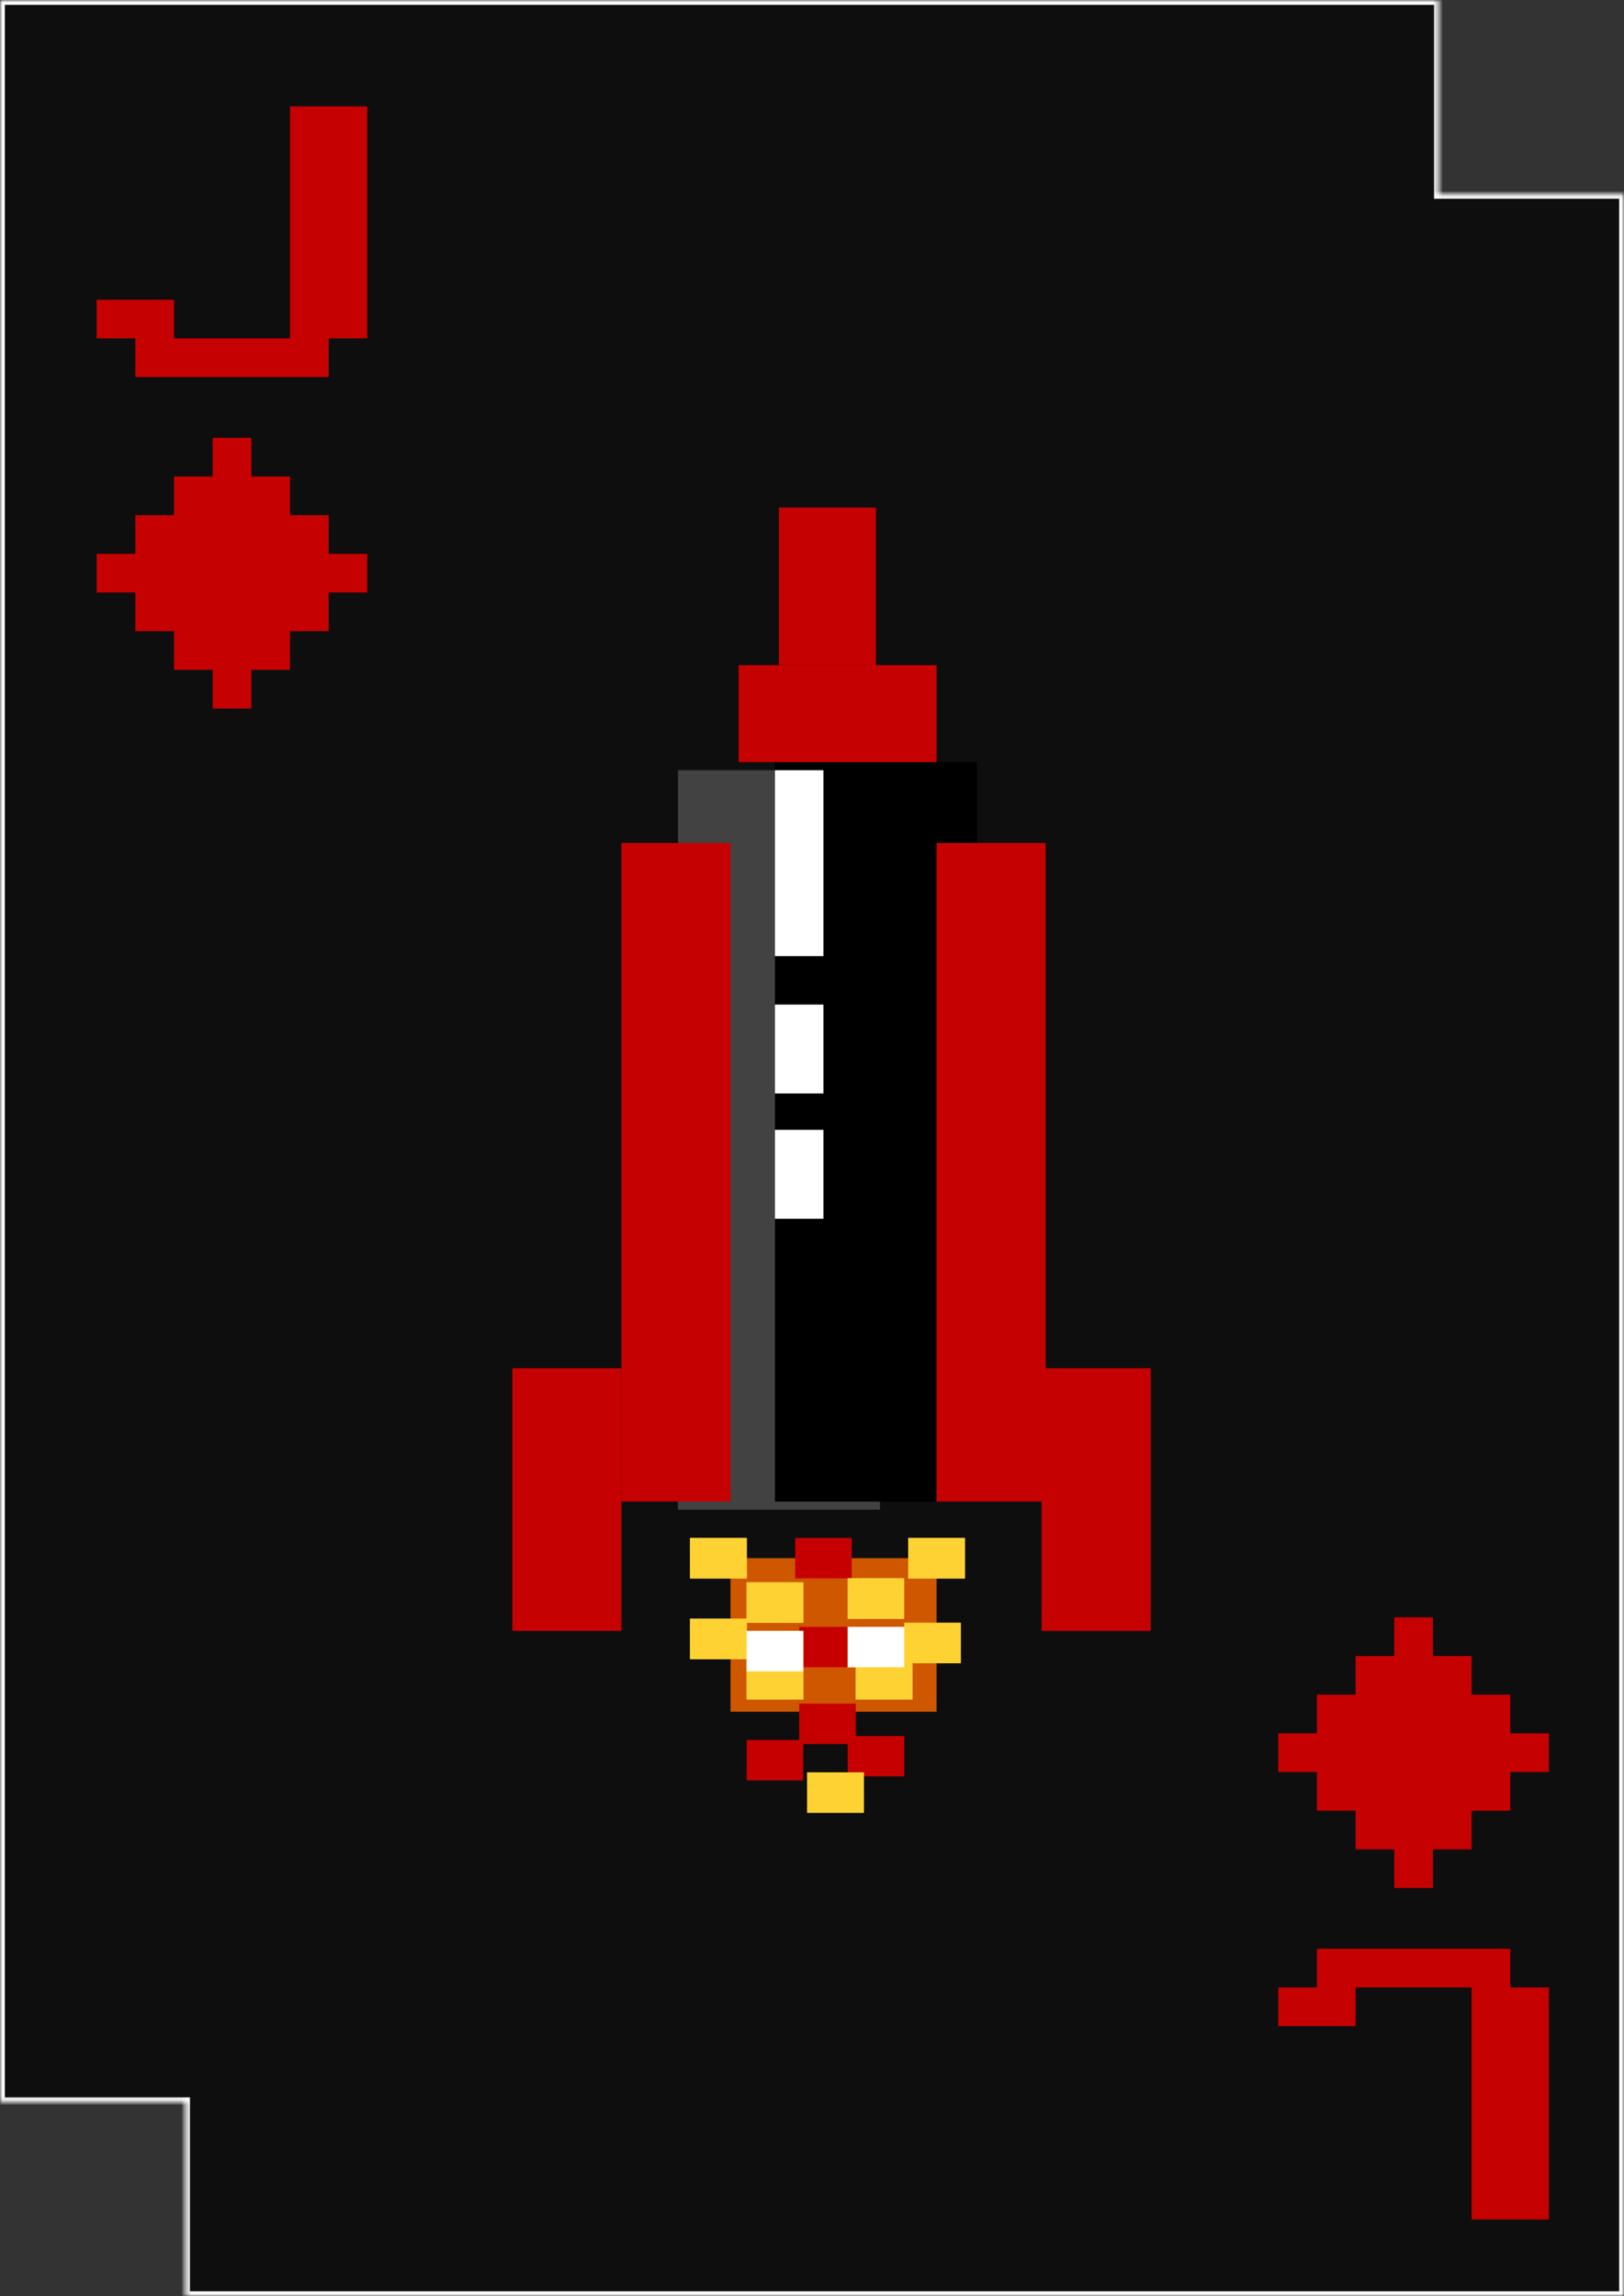 <svg width="336" height="475" viewBox="0 0 336 475" fill="none" xmlns="http://www.w3.org/2000/svg">
<rect x="0" y="0" width="336" height="475" fill="#333333" stroke="none"/>
<mask id="path-1-inside-1" fill="white">
<path fill-rule="evenodd" clip-rule="evenodd" d="M0 0H297.699V40.115H336V475H38.3V434.885H0V0Z"/>
</mask>
<path fill-rule="evenodd" clip-rule="evenodd" d="M0 0H297.699V40.115H336V475H38.3V434.885H0V0Z" fill="#0E0E0E"/>
<path d="M297.699 0H298.699V-1H297.699V0ZM0 0V-1H-1V0H0ZM297.699 40.115H296.699V41.115H297.699V40.115ZM336 40.115H337V39.115H336V40.115ZM336 475V476H337V475H336ZM38.3 475H37.3V476H38.3V475ZM38.3 434.885H39.3V433.885H38.3V434.885ZM0 434.885H-1V435.885H0V434.885ZM297.699 -1H0V1H297.699V-1ZM298.699 40.115V0H296.699V40.115H298.699ZM336 39.115H297.699V41.115H336V39.115ZM337 475V40.115H335V475H337ZM38.3 476H336V474H38.3V476ZM37.3 434.885V475H39.3V434.885H37.3ZM0 435.885H38.3V433.885H0V435.885ZM-1 0V434.885H1V0H-1Z" fill="white" mask="url(#path-1-inside-1)"/>
<path d="M272.465 403.143V411.143H264.465V419.143H280.465V411.143H304.465V459.143H320.465V411.143H312.465V403.143H272.465Z" fill="#C60101"/>
<path d="M28 78V70H20V62H36V70H60V22H76V70H68V78H28Z" fill="#C60101"/>
<path d="M44 146.571V138.571H36V130.571H28V122.571H20V114.571H28V106.571H36V98.571H44V90.571H52V98.571H60V106.571H68V114.571H76V122.571H68V130.571H60V138.571H52V146.571H44Z" fill="#C60101"/>
<path d="M288.465 334.571V342.571H280.465V350.571H272.465V358.571H264.465V366.571H272.465V374.571H280.465V382.571H288.465V390.571H296.465V382.571H304.465V374.571H312.465V366.571H320.465V358.571H312.465V350.571H304.465V342.571H296.465V334.571H288.465Z" fill="#C60101"/>
<rect x="140.272" y="159.334" width="41.796" height="152.972" fill="#424242"/>
<rect x="160.334" y="157.663" width="41.796" height="152.972" fill="black"/>
<rect x="193.771" y="174.381" width="22.57" height="136.254" fill="#C60101"/>
<rect x="128.57" y="174.381" width="22.57" height="136.254" fill="#C60101"/>
<rect x="106" y="283.049" width="22.57" height="54.334" fill="#C60101"/>
<path d="M215.505 283.049H238.074V337.384H215.505V283.049Z" fill="#C60101"/>
<rect x="152.811" y="137.601" width="40.96" height="20.062" fill="#C60101"/>
<rect width="32.601" height="20.062" transform="matrix(0 -1 -1 0 181.232 137.601)" fill="#C60101"/>
<rect x="160.334" y="159.334" width="10.031" height="38.452" fill="white"/>
<rect x="160.334" y="207.817" width="10.031" height="18.39" fill="white"/>
<rect x="160.334" y="233.73" width="10.031" height="18.39" fill="white"/>
<rect x="151.139" y="322.337" width="42.632" height="31.765" fill="#CE5700"/>
<rect x="154.483" y="327.353" width="11.703" height="8.359" fill="#FFD234"/>
<rect x="154.483" y="327.353" width="11.703" height="8.359" fill="#FFD234"/>
<rect x="154.483" y="327.353" width="11.703" height="8.359" fill="#FFD234"/>
<rect x="142.78" y="318.158" width="11.703" height="8.359" fill="#FFD234"/>
<rect x="142.78" y="318.158" width="11.703" height="8.359" fill="#FFD234"/>
<rect x="142.78" y="318.158" width="11.703" height="8.359" fill="#FFD234"/>
<rect x="154.483" y="343.235" width="11.703" height="8.359" fill="#FFD234"/>
<rect x="154.483" y="343.235" width="11.703" height="8.359" fill="#FFD234"/>
<rect x="154.483" y="343.235" width="11.703" height="8.359" fill="#FFD234"/>
<rect x="142.78" y="334.876" width="11.703" height="8.359" fill="#FFD234"/>
<rect x="142.78" y="334.876" width="11.703" height="8.359" fill="#FFD234"/>
<rect x="142.78" y="334.876" width="11.703" height="8.359" fill="#FFD234"/>
<rect x="165.35" y="352.43" width="11.703" height="8.359" fill="#C60000"/>
<rect x="175.381" y="359.118" width="11.703" height="8.359" fill="#C60000"/>
<rect x="154.483" y="359.954" width="11.703" height="8.359" fill="#C60000"/>
<rect x="165.35" y="336.548" width="11.703" height="8.359" fill="#C60000"/>
<rect x="164.514" y="318.158" width="11.703" height="8.359" fill="#C60000"/>
<rect x="167.022" y="366.641" width="11.703" height="8.359" fill="#FFD234"/>
<rect x="167.022" y="366.641" width="11.703" height="8.359" fill="#FFD234"/>
<rect x="167.022" y="366.641" width="11.703" height="8.359" fill="#FFD234"/>
<rect x="187.084" y="335.712" width="11.703" height="8.359" fill="#FFD234"/>
<rect x="187.084" y="335.712" width="11.703" height="8.359" fill="#FFD234"/>
<rect x="187.084" y="335.712" width="11.703" height="8.359" fill="#FFD234"/>
<rect x="187.919" y="318.158" width="11.703" height="8.359" fill="#FFD234"/>
<rect x="187.919" y="318.158" width="11.703" height="8.359" fill="#FFD234"/>
<rect x="187.919" y="318.158" width="11.703" height="8.359" fill="#FFD234"/>
<rect x="175.381" y="326.517" width="11.703" height="8.359" fill="#FFD234"/>
<rect x="175.381" y="326.517" width="11.703" height="8.359" fill="#FFD234"/>
<rect x="175.381" y="326.517" width="11.703" height="8.359" fill="#FFD234"/>
<rect x="177.053" y="343.235" width="11.703" height="8.359" fill="#FFD234"/>
<rect x="177.053" y="343.235" width="11.703" height="8.359" fill="#FFD234"/>
<rect x="177.053" y="343.235" width="11.703" height="8.359" fill="#FFD234"/>
<rect x="154.483" y="337.384" width="11.703" height="8.359" fill="#FFD234"/>
<rect x="154.483" y="337.384" width="11.703" height="8.359" fill="#FFD234"/>
<rect x="154.483" y="337.384" width="11.703" height="8.359" fill="white"/>
<rect x="175.381" y="336.548" width="11.703" height="8.359" fill="#FFD234"/>
<rect x="175.381" y="336.548" width="11.703" height="8.359" fill="#FFD234"/>
<rect x="175.381" y="336.548" width="11.703" height="8.359" fill="white"/>
</svg>
